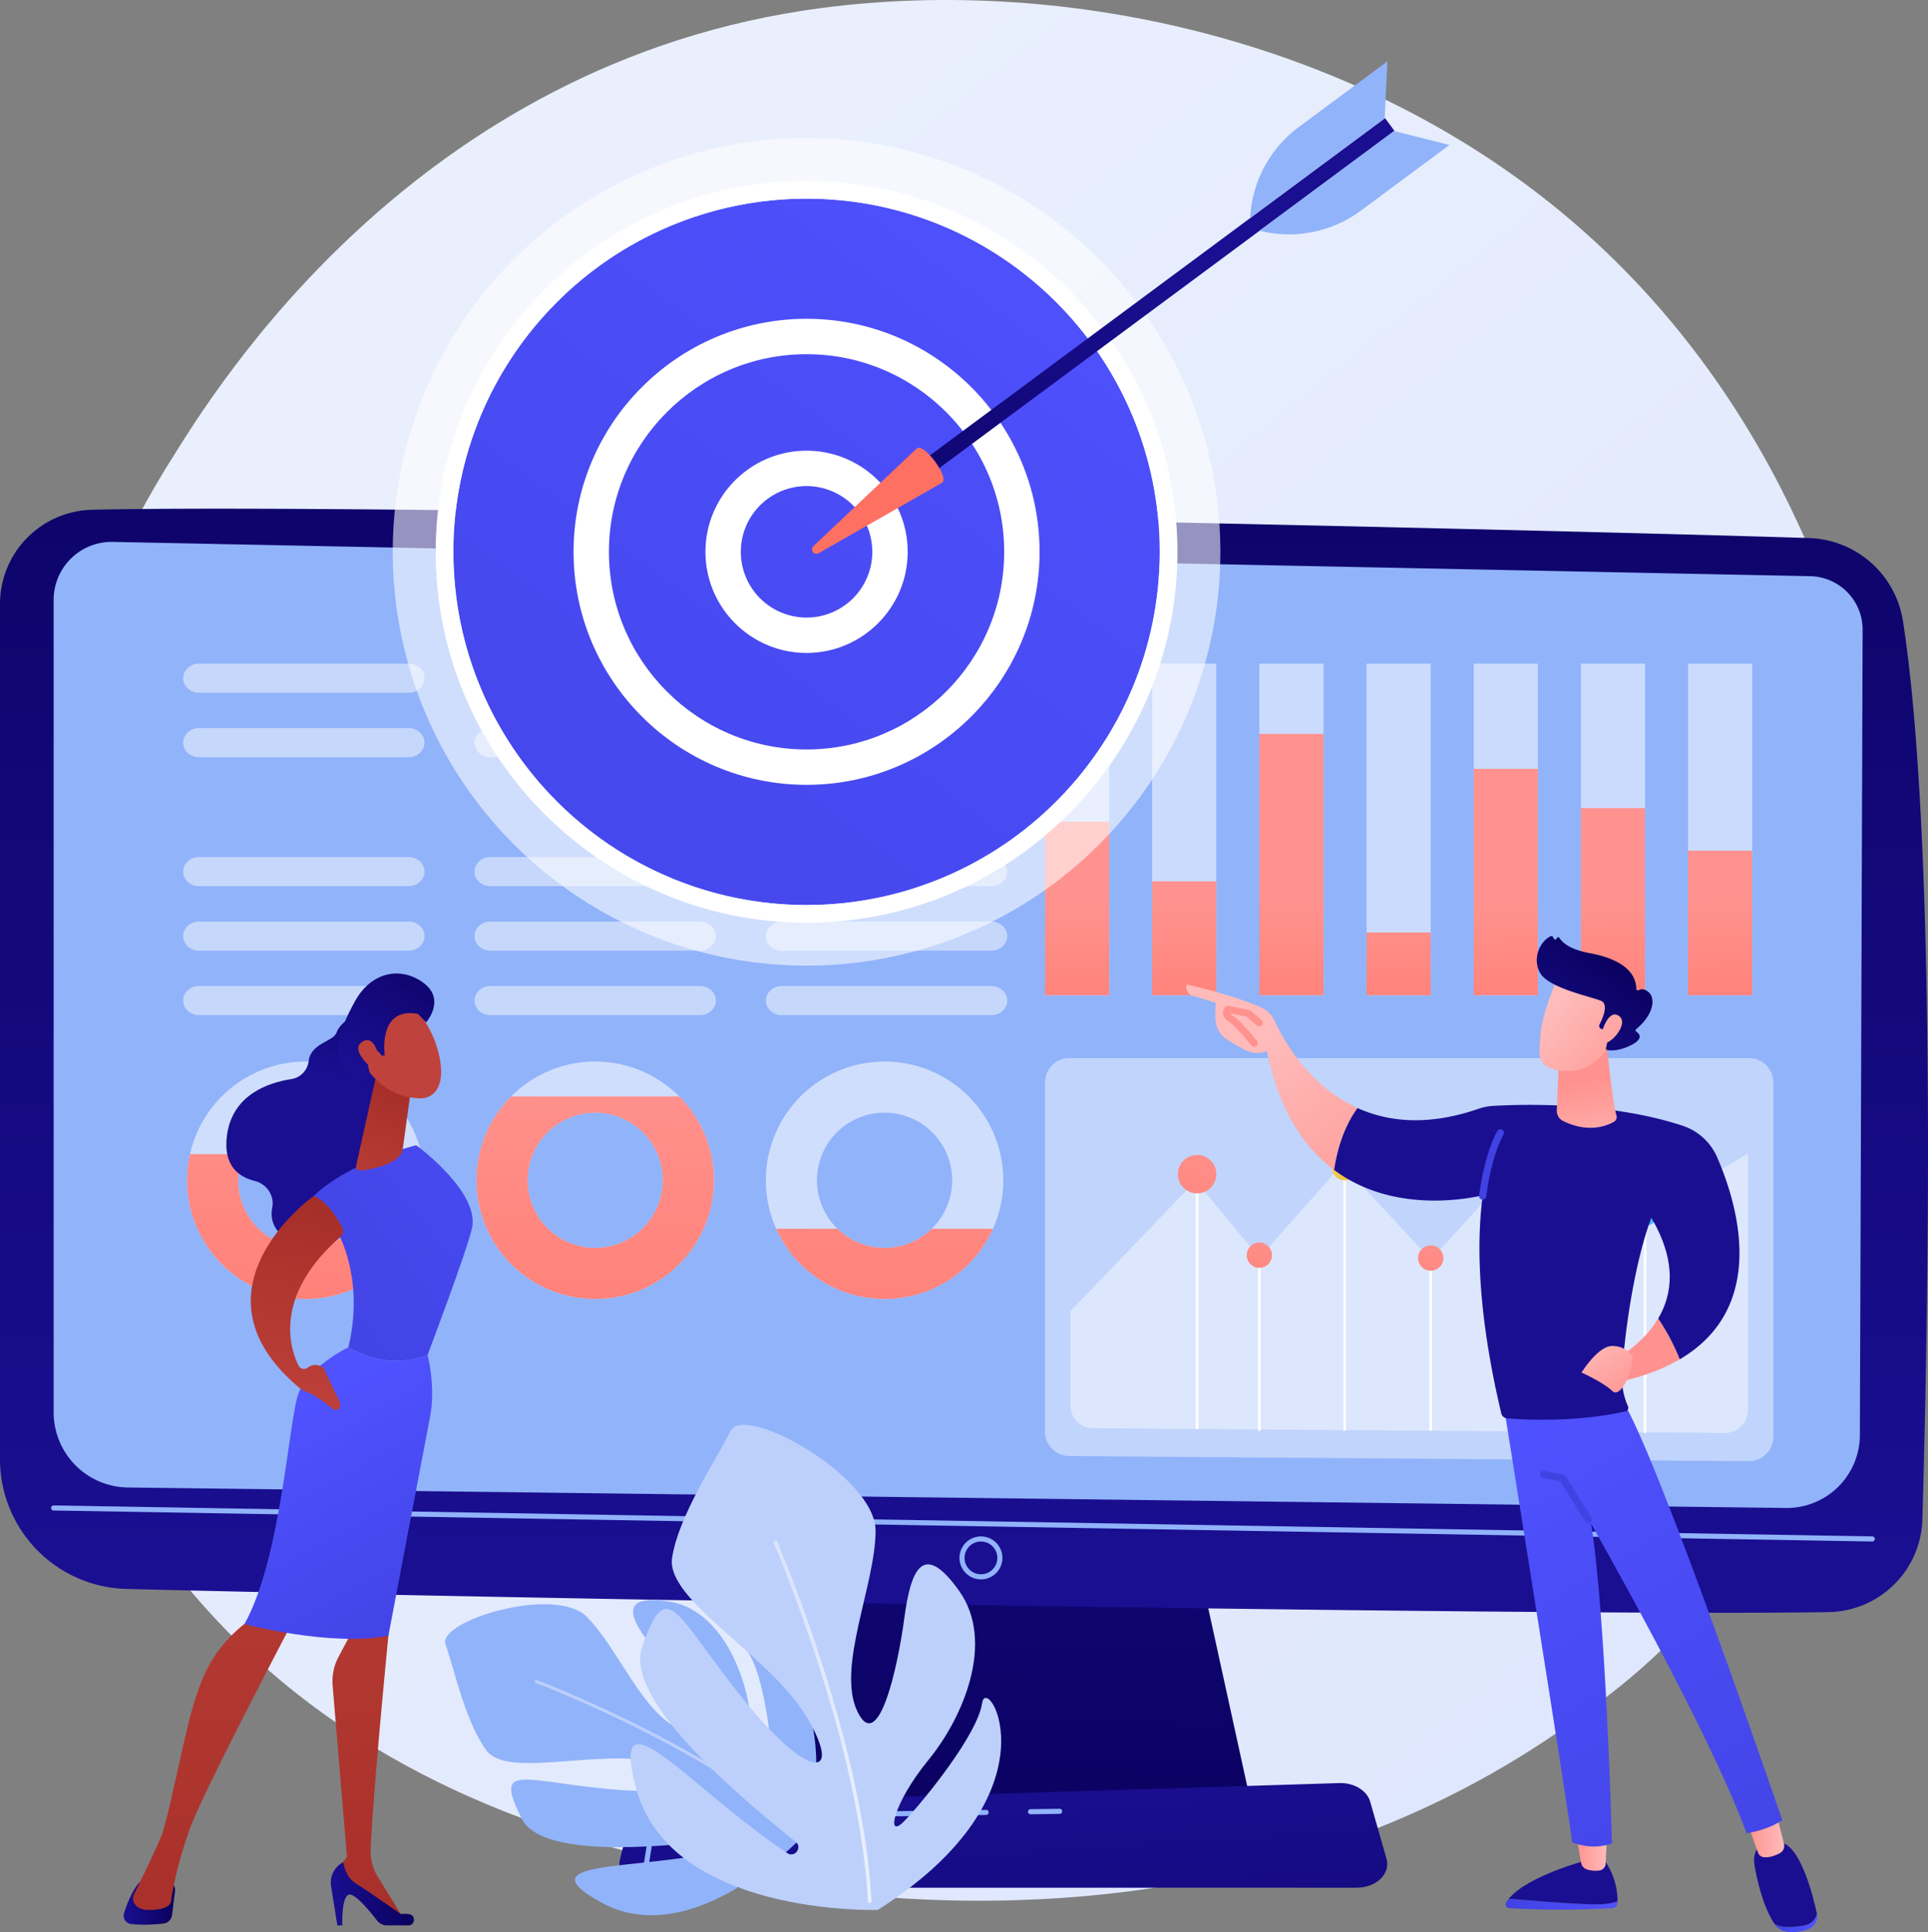 <svg xmlns="http://www.w3.org/2000/svg" xmlns:xlink="http://www.w3.org/1999/xlink" viewBox="0 0 2794.23 2800"><rect x="0" y="0" width="2794.23" height="2800" fill="#808080" stroke="none"/><defs><style>.cls-1,.cls-22,.cls-8{fill:#fff;}.cls-1{opacity:0.57;}.cls-2{fill:url(#linear-gradient);}.cls-3{fill:url(#linear-gradient-2);}.cls-4{fill:url(#linear-gradient-3);}.cls-5{fill:#91b3fa;}.cls-6{fill:url(#linear-gradient-4);}.cls-7{opacity:0.53;}.cls-9{fill:url(#linear-gradient-5);}.cls-10{fill:url(#linear-gradient-6);}.cls-11{fill:url(#linear-gradient-7);}.cls-12{fill:url(#linear-gradient-8);}.cls-13{fill:url(#linear-gradient-9);}.cls-14{fill:url(#linear-gradient-10);}.cls-15{fill:url(#linear-gradient-11);}.cls-16{clip-path:url(#clip-path);}.cls-17{fill:url(#linear-gradient-12);}.cls-18{clip-path:url(#clip-path-2);}.cls-19{fill:url(#linear-gradient-13);}.cls-20{clip-path:url(#clip-path-3);}.cls-21{fill:url(#linear-gradient-14);}.cls-22{opacity:0.44;}.cls-23{fill:url(#linear-gradient-15);}.cls-24{fill:url(#linear-gradient-16);}.cls-25{fill:url(#linear-gradient-17);}.cls-26{fill:url(#linear-gradient-18);}.cls-27{fill:url(#linear-gradient-19);}.cls-28{fill:url(#linear-gradient-20);}.cls-29{opacity:0.48;}.cls-30{fill:#bdd0fb;}.cls-31{fill:url(#linear-gradient-21);}.cls-32{fill:url(#linear-gradient-22);}.cls-33{fill:url(#linear-gradient-23);}.cls-34{fill:url(#linear-gradient-24);}.cls-35{fill:url(#linear-gradient-25);}.cls-36{fill:url(#linear-gradient-26);}.cls-37{fill:url(#linear-gradient-27);}.cls-38{fill:url(#linear-gradient-28);}.cls-39{fill:url(#linear-gradient-29);}.cls-40{fill:url(#linear-gradient-30);}.cls-41{fill:url(#linear-gradient-31);}.cls-42{fill:url(#linear-gradient-32);}.cls-43{fill:url(#linear-gradient-33);}.cls-44{fill:url(#linear-gradient-34);}.cls-45{fill:url(#linear-gradient-35);}.cls-46{fill:url(#linear-gradient-36);}.cls-47{fill:url(#linear-gradient-37);}.cls-48{fill:url(#linear-gradient-38);}.cls-49{fill:url(#linear-gradient-39);}.cls-50{fill:url(#linear-gradient-40);}.cls-51{fill:url(#linear-gradient-41);}.cls-52{fill:url(#linear-gradient-42);}.cls-53{fill:url(#linear-gradient-43);}.cls-54{fill:url(#linear-gradient-44);}.cls-55{fill:url(#linear-gradient-45);}.cls-56{fill:url(#linear-gradient-46);}.cls-57{fill:url(#linear-gradient-47);}.cls-58{fill:url(#linear-gradient-48);}.cls-59{fill:url(#linear-gradient-49);}.cls-60{fill:url(#linear-gradient-50);}.cls-61{fill:url(#linear-gradient-51);}.cls-62{fill:url(#linear-gradient-52);}.cls-63{fill:url(#linear-gradient-53);}.cls-64{fill:url(#linear-gradient-54);}.cls-65{fill:url(#linear-gradient-55);}.cls-66{fill:url(#linear-gradient-56);}</style><linearGradient id="linear-gradient" x1="3105.79" y1="3567.48" x2="654.8" y2="523.51" gradientUnits="userSpaceOnUse"><stop offset="0" stop-color="#dae3fe"/><stop offset="1" stop-color="#e9effd"/></linearGradient><linearGradient id="linear-gradient-2" x1="1463.04" y1="2745.96" x2="1488.46" y2="1525.77" gradientUnits="userSpaceOnUse"><stop offset="0" stop-color="#09005d"/><stop offset="1" stop-color="#1a0f91"/></linearGradient><linearGradient id="linear-gradient-3" x1="1399.79" y1="151.31" x2="1394.71" y2="2291.74" xlink:href="#linear-gradient-2"/><linearGradient id="linear-gradient-4" x1="1495.65" y1="3316.31" x2="1444.8" y2="2563.85" xlink:href="#linear-gradient-2"/><linearGradient id="linear-gradient-5" x1="1560.9" y1="1307.6" x2="1564" y2="1627.04" gradientUnits="userSpaceOnUse"><stop offset="0" stop-color="#ff928e"/><stop offset="1" stop-color="#fe7062"/></linearGradient><linearGradient id="linear-gradient-6" x1="1715.81" y1="1306.62" x2="1718.91" y2="1626.32" xlink:href="#linear-gradient-5"/><linearGradient id="linear-gradient-7" x1="1872.18" y1="1305.91" x2="1875.28" y2="1625.19" xlink:href="#linear-gradient-5"/><linearGradient id="linear-gradient-8" x1="2026.1" y1="1304.62" x2="2029.21" y2="1624.91" xlink:href="#linear-gradient-5"/><linearGradient id="linear-gradient-9" x1="2182.59" y1="1304.14" x2="2185.69" y2="1623.48" xlink:href="#linear-gradient-5"/><linearGradient id="linear-gradient-10" x1="2337.64" y1="1303.24" x2="2340.74" y2="1622.65" xlink:href="#linear-gradient-5"/><linearGradient id="linear-gradient-11" x1="2492.67" y1="1302.31" x2="2495.77" y2="1621.85" xlink:href="#linear-gradient-5"/><clipPath id="clip-path"><path class="cls-1" d="M443.18,1538.36a172.06,172.06,0,1,0,172.06,172.06A172.06,172.06,0,0,0,443.18,1538.36Zm0,270.08a98,98,0,1,1,98-98A98,98,0,0,1,443.18,1808.44Z"/></clipPath><linearGradient id="linear-gradient-12" x1="466.7" y1="1535.32" x2="442.45" y2="2256.82" xlink:href="#linear-gradient-5"/><clipPath id="clip-path-2"><path class="cls-1" d="M862.61,1538.36a172.06,172.06,0,1,0,172.05,172.06A172.06,172.06,0,0,0,862.61,1538.36Zm0,270.08a98,98,0,1,1,98-98A98,98,0,0,1,862.61,1808.44Z"/></clipPath><linearGradient id="linear-gradient-13" x1="884.25" y1="1549.35" x2="860" y2="2270.86" xlink:href="#linear-gradient-5"/><clipPath id="clip-path-3"><path class="cls-1" d="M1282,1538.36a172.06,172.06,0,1,0,172.06,172.06A172.06,172.06,0,0,0,1282,1538.36Zm0,270.08a98,98,0,1,1,98-98A98,98,0,0,1,1282,1808.44Z"/></clipPath><linearGradient id="linear-gradient-14" x1="1306.42" y1="1563.55" x2="1282.17" y2="2285.05" xlink:href="#linear-gradient-5"/><linearGradient id="linear-gradient-15" x1="1758.25" y1="1631.22" x2="1641.49" y2="1984.23" xlink:href="#linear-gradient-5"/><linearGradient id="linear-gradient-16" x1="1840.51" y1="1772.62" x2="1763.59" y2="2005.17" xlink:href="#linear-gradient-5"/><linearGradient id="linear-gradient-17" x1="1964.09" y1="1645.73" x2="1887.17" y2="1878.28" gradientUnits="userSpaceOnUse"><stop offset="0" stop-color="#fdf53f"/><stop offset="1" stop-color="#d93c65"/></linearGradient><linearGradient id="linear-gradient-18" x1="2088.81" y1="1776.68" x2="2011.89" y2="2009.23" gradientTransform="translate(3540.84 -515.69) rotate(80.78)" xlink:href="#linear-gradient-5"/><linearGradient id="linear-gradient-19" x1="2270.4" y1="1581.58" x2="2193.48" y2="1814.13" xlink:href="#linear-gradient-17"/><linearGradient id="linear-gradient-20" x1="2399.49" y1="1711.76" x2="2322.57" y2="1944.3" gradientUnits="userSpaceOnUse"><stop offset="0" stop-color="#53d8ff"/><stop offset="1" stop-color="#3840f7"/></linearGradient><linearGradient id="linear-gradient-21" x1="1121.21" y1="2495.17" x2="1263" y2="2495.17" xlink:href="#linear-gradient"/><linearGradient id="linear-gradient-22" x1="1614.87" y1="207.65" x2="462.35" y2="1737.82" gradientUnits="userSpaceOnUse"><stop offset="0" stop-color="#4f52ff"/><stop offset="1" stop-color="#4042e2"/></linearGradient><linearGradient id="linear-gradient-23" x1="1614.87" y1="207.65" x2="462.35" y2="1737.81" gradientTransform="translate(907.85 -592.34) rotate(45)" xlink:href="#linear-gradient-22"/><linearGradient id="linear-gradient-24" x1="1614.87" y1="207.65" x2="462.35" y2="1737.81" gradientTransform="translate(1678.68 -521.71) rotate(76.72)" xlink:href="#linear-gradient-22"/><linearGradient id="linear-gradient-25" x1="120.67" y1="4519.83" x2="-62.21" y2="5262.77" gradientTransform="translate(1713.72 -4763.99)" xlink:href="#linear-gradient-2"/><linearGradient id="linear-gradient-26" x1="1203.66" y1="-333.04" x2="1244.33" y2="307.56" xlink:href="#linear-gradient-5"/><linearGradient id="linear-gradient-27" x1="-6933.56" y1="1346.72" x2="-6845.68" y2="1567.17" gradientTransform="matrix(-1, 0, 0, 1, -6358.57, 0)" xlink:href="#linear-gradient-2"/><linearGradient id="linear-gradient-28" x1="-6612.3" y1="2758.05" x2="-6537.78" y2="2758.05" gradientTransform="matrix(-1, 0, 0, 1, -6358.57, 0)" xlink:href="#linear-gradient-2"/><linearGradient id="linear-gradient-29" x1="-6927.19" y1="3051.91" x2="-6819.95" y2="1798.56" gradientTransform="matrix(-1, 0, 0, 1, -6358.57, 0)" gradientUnits="userSpaceOnUse"><stop offset="0" stop-color="#a22b25"/><stop offset="1" stop-color="#c0423c"/></linearGradient><linearGradient id="linear-gradient-30" x1="-6958.51" y1="2744.44" x2="-6837.94" y2="2744.44" gradientTransform="matrix(-1, 0, 0, 1, -6358.57, 0)" xlink:href="#linear-gradient-2"/><linearGradient id="linear-gradient-31" x1="-6711.47" y1="3070.56" x2="-6604.2" y2="1816.88" xlink:href="#linear-gradient-29"/><linearGradient id="linear-gradient-32" x1="1051.36" y1="1441.28" x2="395.5" y2="1959.87" xlink:href="#linear-gradient-22"/><linearGradient id="linear-gradient-33" x1="420.96" y1="2039.79" x2="624.33" y2="2405.85" xlink:href="#linear-gradient-22"/><linearGradient id="linear-gradient-34" x1="590.08" y1="1544.99" x2="508.72" y2="1765.31" gradientTransform="matrix(1, 0, 0, 1, 0, 0)" xlink:href="#linear-gradient-29"/><linearGradient id="linear-gradient-35" x1="464.3" y1="1683.91" x2="413.46" y2="2070.3" gradientTransform="matrix(1, 0, 0, 1, 0, 0)" xlink:href="#linear-gradient-29"/><linearGradient id="linear-gradient-36" x1="4881.69" y1="19271.83" x2="4741.02" y2="19048.12" gradientTransform="matrix(-0.98, -0.19, -0.19, 0.98, -6209.14, -196.9)" xlink:href="#linear-gradient-29"/><linearGradient id="linear-gradient-37" x1="-7014.52" y1="202.29" x2="-6926.63" y2="422.75" gradientTransform="matrix(-0.98, -0.19, -0.19, 0.98, -6209.14, -196.9)" xlink:href="#linear-gradient-2"/><linearGradient id="linear-gradient-38" x1="4913.6" y1="19251.76" x2="4772.93" y2="19028.04" gradientTransform="matrix(-0.98, -0.19, -0.19, 0.98, -6209.14, -196.9)" xlink:href="#linear-gradient-29"/><linearGradient id="linear-gradient-39" x1="-6348.86" y1="1779.51" x2="-6443.33" y2="1921.22" gradientTransform="matrix(-1, 0, 0, 1, -4158.36, 0)" gradientUnits="userSpaceOnUse"><stop offset="0" stop-color="#febbba"/><stop offset="1" stop-color="#ff928e"/></linearGradient><linearGradient id="linear-gradient-40" x1="-6502.63" y1="2759.49" x2="-6340.45" y2="2759.49" gradientTransform="matrix(-1, 0, 0, 1, -4158.36, 0)" xlink:href="#linear-gradient-22"/><linearGradient id="linear-gradient-41" x1="-6340.99" y1="2488.15" x2="-6377.91" y2="2602.81" gradientTransform="matrix(-1, 0, 0, 1, -4158.36, 0)" xlink:href="#linear-gradient-2"/><linearGradient id="linear-gradient-42" x1="-6487.66" y1="2683.32" x2="-6441.98" y2="2683.32" xlink:href="#linear-gradient-39"/><linearGradient id="linear-gradient-43" x1="-6792.12" y1="2786.79" x2="-6729.96" y2="2786.79" gradientTransform="matrix(-1, 0, 0, 1, -4158.36, 0)" xlink:href="#linear-gradient-22"/><linearGradient id="linear-gradient-44" x1="-6634.7" y1="2393.57" x2="-6671.63" y2="2508.23" gradientTransform="matrix(-1, 0, 0, 1, -4158.36, 0)" xlink:href="#linear-gradient-2"/><linearGradient id="linear-gradient-45" x1="-6744.24" y1="2659.5" x2="-6689.65" y2="2659.5" xlink:href="#linear-gradient-39"/><linearGradient id="linear-gradient-46" x1="-6302.63" y1="2070.32" x2="-6768.77" y2="2833.9" gradientTransform="matrix(-1, 0, 0, 1, -4158.36, 0)" xlink:href="#linear-gradient-22"/><linearGradient id="linear-gradient-47" x1="2488.31" y1="1164.76" x2="2290.03" y2="2074.82" xlink:href="#linear-gradient-22"/><linearGradient id="linear-gradient-48" x1="-5993.28" y1="1509.46" x2="-6209.52" y2="1790.78" xlink:href="#linear-gradient-39"/><linearGradient id="linear-gradient-49" x1="2723.43" y1="1132.09" x2="2526.83" y2="1382.92" xlink:href="#linear-gradient-2"/><linearGradient id="linear-gradient-50" x1="2779.1" y1="1154.56" x2="2349.75" y2="1525.15" xlink:href="#linear-gradient-22"/><linearGradient id="linear-gradient-51" x1="-6475.27" y1="1691.28" x2="-6451.61" y2="1567.08" xlink:href="#linear-gradient-39"/><linearGradient id="linear-gradient-52" x1="-6411.25" y1="1463.41" x2="-6546.23" y2="1566.69" xlink:href="#linear-gradient-39"/><linearGradient id="linear-gradient-53" x1="-6506.27" y1="1381.64" x2="-6380.56" y2="1543.49" gradientTransform="matrix(-1, 0, 0, 1, -4158.36, 0)" xlink:href="#linear-gradient-2"/><linearGradient id="linear-gradient-54" x1="-6428" y1="1441.53" x2="-6562.97" y2="1544.81" xlink:href="#linear-gradient-39"/><linearGradient id="linear-gradient-55" x1="1817.55" y1="1151.38" x2="1806.25" y2="1375.09" gradientTransform="matrix(1, 0, 0, 1, 0, 0)" xlink:href="#linear-gradient-39"/><linearGradient id="linear-gradient-56" x1="-6461.44" y1="1938.15" x2="-6523.72" y2="2031.56" xlink:href="#linear-gradient-39"/></defs><title>Asset 1</title><g id="Layer_2" data-name="Layer 2"><g id="Illustration"><path class="cls-2" d="M2431.5,2367.05c-56.29,59.27-109.56,97.49-151.65,127.69-494.72,355-1080.11,251.49-1204.52,226.23-183.71-37.32-538.83-109.44-795.58-411.37C-108.68,1852.81-48.2,1133.15,253.1,658.09,308.21,571.2,599.33,88.9,1191,11.56c358.08-46.81,775.49,47.6,1077.77,300.85C2903.3,844,2858.13,1917.91,2431.5,2367.05Z"/><polygon class="cls-3" points="1175.89 2208.54 1115.55 2624.91 1815.56 2624.91 1724.38 2208.54 1175.89 2208.54"/><path class="cls-4" d="M0,875.32V2114.64a188,188,0,0,0,183.16,188c452.66,11.67,2035.84,40,2466.74,33.62a138.33,138.33,0,0,0,136.19-134.39c8.31-287.91,21.8-980.24-28.14-1301.66a142.34,142.34,0,0,0-136.11-120.49c-379.27-12.14-2057.55-50.66-2488.25-41A136.65,136.65,0,0,0,0,875.32Z"/><path class="cls-5" d="M77.76,869.29V2046.73a108.93,108.93,0,0,0,107.3,108.91l2402.84,29.69a106,106,0,0,0,107.6-105.61l4-1166.91a77.53,77.53,0,0,0-75.64-77.8L163.81,785.31A84,84,0,0,0,77.76,869.29Z"/><path class="cls-5" d="M2713.59,2233.94h-.06L77.7,2189a3.68,3.68,0,0,1-3.62-3.74,3.72,3.72,0,0,1,3.75-3.63l2635.82,44.92a3.69,3.69,0,0,1-.06,7.37Z"/><path class="cls-5" d="M1421.68,2288.79a31.11,31.11,0,1,1,31.11-31.11A31.14,31.14,0,0,1,1421.68,2288.79Zm0-54.85a23.74,23.74,0,1,0,23.74,23.74A23.77,23.77,0,0,0,1421.68,2233.94Z"/><path class="cls-6" d="M1966.34,2735.63H941.83c-27.83,0-48.73-19.82-43.35-41.1l13.15-52c4-15.63,21.15-27.11,41.58-27.75L1940.88,2584c21.34-.67,40.24,10.66,44.89,26.91l23.7,82.81C2015.63,2715.21,1994.62,2735.63,1966.34,2735.63Z"/><path class="cls-5" d="M1493.34,2629.22a3.69,3.69,0,0,1,0-7.37l42.33-.62a3.72,3.72,0,0,1,3.73,3.63,3.68,3.68,0,0,1-3.63,3.74l-42.32.62Z"/><path class="cls-5" d="M936.41,2707.31a2.84,2.84,0,0,1-.58,0,3.68,3.68,0,0,1-3.06-4.21l6-37.82a42.53,42.53,0,0,1,41.44-35.88l448.9-6.56a3.64,3.64,0,0,1,3.73,3.63,3.69,3.69,0,0,1-3.63,3.74l-448.89,6.56a35.17,35.17,0,0,0-34.28,29.67l-6,37.82A3.69,3.69,0,0,1,936.41,2707.31Z"/><g class="cls-7"><rect class="cls-8" x="1514.51" y="961.73" width="92.97" height="480.57"/><rect class="cls-8" x="1669.84" y="961.73" width="92.97" height="480.57"/><rect class="cls-8" x="1825.18" y="961.73" width="92.97" height="480.57"/><rect class="cls-8" x="1980.52" y="961.73" width="92.97" height="480.57"/><rect class="cls-8" x="2135.85" y="961.73" width="92.97" height="480.57"/><rect class="cls-8" x="2291.19" y="961.73" width="92.97" height="480.57"/><rect class="cls-8" x="2446.52" y="961.73" width="92.97" height="480.57"/></g><rect class="cls-9" x="1514.51" y="1190.8" width="92.97" height="251.5"/><rect class="cls-10" x="1669.84" y="1277.23" width="92.97" height="165.06"/><rect class="cls-11" x="1825.18" y="1063.61" width="92.97" height="378.68"/><rect class="cls-12" x="1980.52" y="1351.32" width="92.97" height="90.97"/><rect class="cls-13" x="2135.85" y="1114.24" width="92.97" height="328.06"/><rect class="cls-14" x="2291.19" y="1171.04" width="92.97" height="271.26"/><rect class="cls-15" x="2446.52" y="1232.78" width="92.97" height="209.52"/><path class="cls-1" d="M443.18,1538.36a172.06,172.06,0,1,0,172.06,172.06A172.06,172.06,0,0,0,443.18,1538.36Zm0,270.08a98,98,0,1,1,98-98A98,98,0,0,1,443.18,1808.44Z"/><g class="cls-16"><rect class="cls-17" x="202.91" y="1672.58" width="511.09" height="216.29"/></g><path class="cls-1" d="M862.61,1538.36a172.06,172.06,0,1,0,172.05,172.06A172.06,172.06,0,0,0,862.61,1538.36Zm0,270.08a98,98,0,1,1,98-98A98,98,0,0,1,862.61,1808.44Z"/><g class="cls-18"><rect class="cls-19" x="622.33" y="1588.98" width="511.09" height="299.89"/></g><path class="cls-1" d="M1282,1538.36a172.06,172.06,0,1,0,172.06,172.06A172.06,172.06,0,0,0,1282,1538.36Zm0,270.08a98,98,0,1,1,98-98A98,98,0,0,1,1282,1808.44Z"/><g class="cls-20"><rect class="cls-21" x="1041.76" y="1780.72" width="511.09" height="108.15"/></g><path class="cls-22" d="M2534.47,2117.51l-984.86-7.4a35.36,35.36,0,0,1-35.1-35.37v-506a35.37,35.37,0,0,1,35.37-35.37h984.86a35.38,35.38,0,0,1,35.37,35.37v513.4A35.37,35.37,0,0,1,2534.47,2117.51Z"/><path class="cls-22" d="M2381.71,1761.83l-126.64-133.89-181.59,197.5-128.13-138.25L1825.18,1823l-92.15-112-181.61,189.07v136.74a32.9,32.9,0,0,0,32.65,32.89l916,6.88a32.89,32.89,0,0,0,33.14-32.89v-372Z"/><rect class="cls-8" x="2382.31" y="1758.11" width="3.68" height="318.55"/><rect class="cls-8" x="2253.23" y="1627.94" width="3.68" height="446.89"/><rect class="cls-8" x="2071.64" y="1823.03" width="3.68" height="250.43"/><rect class="cls-8" x="1946.91" y="1692.08" width="3.68" height="381.37"/><rect class="cls-8" x="1823.34" y="1818.97" width="3.68" height="254.48"/><rect class="cls-8" x="1733.14" y="1701.58" width="3.68" height="369.43"/><path class="cls-23" d="M1762.81,1701.58a27.83,27.83,0,1,1-27.83-27.83A27.83,27.83,0,0,1,1762.81,1701.58Z"/><circle class="cls-24" cx="1825.18" cy="1818.97" r="18.33"/><path class="cls-25" d="M1967.09,1692.09a18.34,18.34,0,1,1-18.34-18.34A18.34,18.34,0,0,1,1967.09,1692.09Z"/><circle class="cls-26" cx="2073.48" cy="1823.03" r="18.33" transform="translate(-58.15 3577.72) rotate(-80.78)"/><circle class="cls-27" cx="2255.07" cy="1627.94" r="18.33"/><circle class="cls-28" cx="2384.15" cy="1758.11" r="18.33"/><g class="cls-29"><path class="cls-8" d="M592.23,961.73H288.46c-12.71,0-23,9.45-23,21.1s10.3,21.1,23,21.1H592.23c12.71,0,23-9.44,23-21.1S604.94,961.73,592.23,961.73Z"/><path class="cls-8" d="M592.23,1055.17H288.46c-12.71,0-23,9.45-23,21.1s10.3,21.11,23,21.11H592.23c12.71,0,23-9.45,23-21.11S604.94,1055.17,592.23,1055.17Z"/><path class="cls-8" d="M592.23,1428.94H288.46c-12.71,0-23,9.44-23,21.1s10.3,21.1,23,21.1H592.23c12.71,0,23-9.45,23-21.1S604.94,1428.94,592.23,1428.94Z"/><path class="cls-8" d="M592.23,1335.49H288.46c-12.71,0-23,9.45-23,21.11s10.3,21.1,23,21.1H592.23c12.71,0,23-9.45,23-21.1S604.94,1335.49,592.23,1335.49Z"/><path class="cls-8" d="M592.23,1242.05H288.46c-12.71,0-23,9.45-23,21.11s10.3,21.1,23,21.1H592.23c12.71,0,23-9.45,23-21.1S604.94,1242.05,592.23,1242.05Z"/></g><g class="cls-29"><path class="cls-8" d="M1014.49,961.73H710.72c-12.71,0-23,9.45-23,21.1s10.3,21.1,23,21.1h303.77c12.71,0,23-9.44,23-21.1S1027.2,961.73,1014.49,961.73Z"/><path class="cls-8" d="M1014.49,1055.17H710.72c-12.71,0-23,9.45-23,21.1s10.3,21.11,23,21.11h303.77c12.71,0,23-9.45,23-21.11S1027.2,1055.17,1014.49,1055.17Z"/><path class="cls-8" d="M1014.49,1428.94H710.72c-12.71,0-23,9.44-23,21.1s10.3,21.1,23,21.1h303.77c12.71,0,23-9.45,23-21.1S1027.2,1428.94,1014.49,1428.94Z"/><path class="cls-8" d="M1014.49,1335.49H710.72c-12.71,0-23,9.45-23,21.11s10.3,21.1,23,21.1h303.77c12.71,0,23-9.45,23-21.1S1027.2,1335.49,1014.49,1335.49Z"/><path class="cls-8" d="M1014.49,1242.05H710.72c-12.71,0-23,9.45-23,21.11s10.3,21.1,23,21.1h303.77c12.71,0,23-9.45,23-21.1S1027.2,1242.05,1014.49,1242.05Z"/></g><g class="cls-29"><path class="cls-8" d="M1436.75,961.73H1133c-12.7,0-23,9.45-23,21.1s10.31,21.1,23,21.1h303.77c12.71,0,23-9.44,23-21.1S1449.46,961.73,1436.75,961.73Z"/><path class="cls-8" d="M1436.75,1055.17H1133c-12.7,0-23,9.45-23,21.1s10.31,21.11,23,21.11h303.77c12.71,0,23-9.45,23-21.11S1449.46,1055.17,1436.75,1055.17Z"/><path class="cls-8" d="M1436.75,1428.94H1133c-12.7,0-23,9.44-23,21.1s10.31,21.1,23,21.1h303.77c12.71,0,23-9.45,23-21.1S1449.46,1428.94,1436.75,1428.94Z"/><path class="cls-8" d="M1436.75,1335.49H1133c-12.7,0-23,9.45-23,21.11s10.31,21.1,23,21.1h303.77c12.71,0,23-9.45,23-21.1S1449.46,1335.49,1436.75,1335.49Z"/><path class="cls-8" d="M1436.75,1242.05H1133c-12.7,0-23,9.45-23,21.11s10.31,21.1,23,21.1h303.77c12.71,0,23-9.45,23-21.1S1449.46,1242.05,1436.75,1242.05Z"/></g><path class="cls-5" d="M1172.79,2651.85s-164.66,181.53-302.17,104.81C760.1,2695,917.11,2711.11,1050.3,2682c10.45-2.28,7.72-17.9-2.89-16.5-104.21,13.82-263.21,25.11-290.83-29.23-41.69-82-1.26-55.42,125.63-43.57s151.34-19.48,68.51-39-214.59,23.65-245.28-16.49-47.47-119.8-59.71-154.07,157.95-85.67,204-40.69,83.38,145.38,138,163.71-4.14-70.48-40.35-116.32-50.57-79.91,21.78-69,110.6,99.24,118.22,165.15,33.11,102.77,32,70.17-13-132.61-36.11-162.68S1225.12,2400.1,1172.79,2651.85Z"/><path class="cls-30" d="M1159.38,2653.58a2.16,2.16,0,0,1-2.19-.4c-141.33-123.64-378.37-213.51-380.75-214.4a2.16,2.16,0,1,1,1.53-4.05c2.38.89,240.14,91,382.07,215.2a2.16,2.16,0,0,1,.2,3.05A2.1,2.1,0,0,1,1159.38,2653.58Z"/><path class="cls-30" d="M1272.19,2767.79s-300.7,9.92-350.54-176.86c-40.06-150.11,79.88,2.08,219.34,94.61,11,7.26,22.38-8.49,12.08-16.64-101.2-80.07-247-210.6-222.69-281.37,36.7-106.83,47.79-48.46,145.74,73.53s146.47,116.77,92.91,27.08-204.17-169-195-230.32,65.07-144.21,84.82-184.26,210.47,66.05,210.13,145-56.94,197.7-26.46,261.5,58.61-63.86,68.08-134.95,27.25-112.84,79.41-39.72,7,182.28-44.59,245.31-62.32,117-34.56,88.11,105.81-124.73,112.56-170.8S1538.84,2598.85,1272.19,2767.79Z"/><path class="cls-31" d="M1259.22,2757.45a2.63,2.63,0,0,1-1.53-2.27c-11.74-230.23-135-516-136.26-518.83a2.66,2.66,0,1,1,4.88-2.12c1.24,2.87,124.9,289.48,136.68,520.68a2.64,2.64,0,0,1-3.77,2.54Z"/><circle class="cls-1" cx="1168.94" cy="799.7" r="599.75" transform="translate(-223.09 1060.79) rotate(-45)"/><circle class="cls-32" cx="1168.94" cy="799.7" r="511.86"/><path class="cls-8" d="M1168.94,1337.2c-296.38,0-537.5-241.12-537.5-537.5s241.12-537.51,537.5-537.51,537.5,241.12,537.5,537.51S1465.32,1337.2,1168.94,1337.2Zm0-1049.37c-282.24,0-511.86,229.62-511.86,511.87s229.62,511.86,511.86,511.86S1680.8,1081.94,1680.8,799.7,1451.18,287.83,1168.94,287.83Z"/><circle class="cls-33" cx="1168.94" cy="799.7" r="312.06" transform="translate(-223.09 1060.79) rotate(-45)"/><path class="cls-8" d="M1168.94,1137.39c-186.2,0-337.69-151.49-337.69-337.69S982.74,462,1168.94,462s337.7,151.49,337.7,337.7S1355.15,1137.39,1168.94,1137.39Zm0-624.11c-157.93,0-286.42,128.48-286.42,286.42s128.49,286.42,286.42,286.42,286.42-128.49,286.42-286.42S1326.87,513.28,1168.94,513.28Z"/><circle class="cls-34" cx="1168.94" cy="799.7" r="120.9" transform="translate(122.07 1753.63) rotate(-76.72)"/><path class="cls-8" d="M1168.94,946.23c-80.8,0-146.53-65.73-146.53-146.53s65.73-146.54,146.53-146.54,146.54,65.73,146.54,146.54S1249.74,946.23,1168.94,946.23Zm0-241.8a95.27,95.27,0,1,0,95.27,95.27A95.37,95.37,0,0,0,1168.94,704.43Z"/><rect class="cls-35" x="1654.84" y="5.32" width="22.86" height="865.63" transform="translate(2306.43 2037.69) rotate(-126.54)"/><path class="cls-36" d="M1328.79,649.76c10.54-7.81,47.35,41.86,36.81,49.67L1186.48,801.67c-6.62,3.78-13.16-5-7.62-10.27Z"/><path class="cls-5" d="M2020.4,189.9l80.25,20.2-128.44,95.19a174.77,174.77,0,0,1-146.73,29.07h0Z"/><path class="cls-5" d="M2006.79,171.53l4-82.65-128.44,95.19A174.76,174.76,0,0,0,1811.87,316h0Z"/><path class="cls-37" d="M522.88,1465.3s-29.63,14.42-35.08,31c-4.37,13.28-37.13,15-40.36,41.12-1.67,13.49-11.65,24.29-25.09,26.35-33.46,5.12-85,22.5-93.27,80.59-6.29,44.34,16.31,61.15,40,67,17.42,4.28,29,21.22,25.48,38.81-3.38,16.88,1.66,36.38,30.89,51.8C491,1836.48,556.39,1720,556.39,1720l13.41-203.32Z"/><path class="cls-38" d="M253.64,2740.18,249.4,2775a14.37,14.37,0,0,1-12.62,12.59c-11.17,1.28-29.1,2.59-46.63.73a12.32,12.32,0,0,1-10.35-16c4.27-13.45,12.09-33.65,23.37-45.53h38.65A11.9,11.9,0,0,1,253.64,2740.18Z"/><path class="cls-39" d="M556.39,2332l6.53,38.38s-21.85,221.3-25.74,309.82a69.34,69.34,0,0,0,10.27,39.43l38,61.69-96.55-57L487,2712.55l15.81-21.73-20.7-247.91a76.07,76.07,0,0,1,8.65-42.07l20-37.52Z"/><path class="cls-40" d="M591.8,2790.24H561a18.55,18.55,0,0,1-14.72-7.21c-9.6-12.48-29.51-36.83-39-37.47-12.81-.86-11.17,44.68-11.17,44.68h-7.18l-9.1-56.59a33.49,33.49,0,0,1,17.58-35h0s2.93,21.66,18.81,31.23,64.61,43.89,64.61,43.89a44.12,44.12,0,0,1,12.52.33C603,2775.85,601.68,2790.24,591.8,2790.24Z"/><path class="cls-41" d="M424.15,2350.22s-128,242.79-148.34,298.22-27.47,101.68-27.75,106.06c-.42,6.84-8.93,13.4-32.39,13.4-12.11,0-18-4.85-20.94-9.55a13.67,13.67,0,0,1-.52-13.25c7.4-15,30.9-62.86,39.6-84.58,10.39-25.93,32.74-143.44,45-184.3s26.12-85.18,79.49-126C358.29,2350.22,394.93,2314.33,424.15,2350.22Z"/><path class="cls-42" d="M505,1952.4c33-139.91-50.62-219-50.62-219,52.78-50.66,148.93-73.71,148.93-73.71s91.76,67.08,80.87,119.58c-6.38,30.77-64.49,184.33-64.49,184.33S566,1989,505,1952.4Z"/><path class="cls-43" d="M431.8,2021.66c13.44-40.48,73.2-69.26,73.2-69.26,61,36.6,114.69,11.17,114.69,11.17s12,46.06,3.73,88.87-60.5,317.93-60.5,317.93c-82.23,16.66-208.69-16.76-208.69-16.76C406.6,2260.62,418.37,2062.14,431.8,2021.66Z"/><path class="cls-44" d="M543.33,1567.2l-26.84,120.58c-2.57,10.62,7.11,8.88,17.84,6.85,17.59-3.31,40.25-10.14,47.83-23.82a13.05,13.05,0,0,0,1.37-4.55l11.53-83.6a15,15,0,0,0-8.79-15.79L564,1557A15,15,0,0,0,543.33,1567.2Z"/><path class="cls-45" d="M454.38,1733.37s-187.35,134-24,274.88c0,0,6.23,7,18.49,10.71,6.18,1.85,24.49,15.7,33.77,22.92a6.36,6.36,0,0,0,9.3-1.67h0a8.72,8.72,0,0,0,.49-8.33l-23.2-49a17.89,17.89,0,0,0-23.23-1h0a8.83,8.83,0,0,1-13.39-3c-12.63-25.72-36.48-101.38,61.14-186.87a10.57,10.57,0,0,0,2.34-12.86C489.28,1765.89,473.59,1739.73,454.38,1733.37Z"/><path class="cls-46" d="M594.74,1457.29s28.58,19.34,40.86,68.61-7.68,66.93-28.13,65.85-50.12-7.41-75.82-42.75S557.29,1433.65,594.74,1457.29Z"/><path class="cls-47" d="M557.57,1529.13s-10.47-70.59,48.14-59.8l11.85,12.34s28.68-32.3-3.06-56.73-75.8-18.16-100.17,26.3-33.22,75.7-12.79,103.32,35.79,3.93,35.79,3.93-9.37-23.91-1.59-34.17,17.8,6,17.8,6Z"/><path class="cls-48" d="M549.56,1535.17s-5.17-36.32-23.72-25.93,6.69,33.92,16.8,41.93Z"/><path class="cls-49" d="M2322.39,2007.37,2218,2008.66l36.52-34.38a27.27,27.27,0,0,1,33.42-3.13,78.65,78.65,0,0,1,18.55,16.54s65.11-23.8,96.67-77a321.54,321.54,0,0,1,31.28,59.2C2406.18,1986.47,2369.5,1999.53,2322.39,2007.37Z"/><path class="cls-50" d="M2186.67,2751.64c27.79,2.4,76,6.31,114,8,22.86,1,36-1.23,43.59-4.27,0,.86,0,1.67-.07,2.42a7.85,7.85,0,0,1-7.47,7.42,1334.82,1334.82,0,0,1-149.3.15,5.6,5.6,0,0,1-4.56-8.41A46.25,46.25,0,0,1,2186.67,2751.64Z"/><path class="cls-51" d="M2300.69,2759.62c-38-1.67-86.23-5.58-114-8,27.32-33.51,114-56.1,114-56.1h24.49c16.84,24.28,19.28,47.39,19.1,59.81C2336.7,2758.39,2323.55,2760.63,2300.69,2759.62Z"/><path class="cls-52" d="M2329.31,2655.56l-2.3,45.35a10.35,10.35,0,0,1-8.84,9.74,40.29,40.29,0,0,1-18.39-1.52,12.27,12.27,0,0,1-8.24-9.42l-7.92-44.15Z"/><path class="cls-53" d="M2613.52,2790.62c12.05-1.95,17.5-9.24,19.79-17,0,.07,0,.14,0,.21,1.78,8.22-2.33,16.73-10.55,20.79-9.93,4.89-20.79,5.73-29.22,5.32-9-.43-17.34-4.79-21.9-11.76l-.07-.11C2580.68,2793.27,2593.43,2793.89,2613.52,2790.62Z"/><path class="cls-54" d="M2556.71,2669.53h20.2c30.76-.73,50.07,74.81,56.4,104.06-2.29,7.79-7.74,15.08-19.79,17-20.09,3.27-32.84,2.65-41.91-2.58-16.62-25.46-24.86-62.75-28.82-84.51C2538.28,2678.78,2556.71,2669.53,2556.71,2669.53Z"/><path class="cls-55" d="M2574.31,2627.44l11.22,44.6a12.12,12.12,0,0,1-6.3,13.72c-6.28,3.22-15.11,6.61-23.23,5.63a10.14,10.14,0,0,1-8.25-6.75l-16.46-46.92Z"/><path class="cls-56" d="M2179.83,2040s100.21,626.41,98.56,629.86c0,0,27.68,12.58,57.86,1.6,0,0-9.07-334.87-30.3-463.26,0,0,171,299.3,225.34,448.44,0,0,28.33-3.38,51.78-18.81,0,0-184.15-538.73-233.28-610.49Z"/><path class="cls-57" d="M2302,2207.16a5.17,5.17,0,0,0,4.37-7.9l-37.45-59.81a5.16,5.16,0,0,0-3.36-2.32l-27.56-5.55a5.16,5.16,0,0,0-2,10.11l25.38,5.11,36.27,57.93A5.15,5.15,0,0,0,2302,2207.16Z"/><path class="cls-58" d="M1720,1426.62s67.62,14.91,108.75,33.9a37.54,37.54,0,0,1,18.39,18.5c12.31,26.94,49.11,94.51,120.48,126.76-10.28,13.64-26.83,42-34,89.71-42.86-31.9-79.87-85.19-97.64-172.57,0,0-13.53,7.35-30.41-.85-8.91-4.33-19.21-10.47-26.94-15.3a35.27,35.27,0,0,1-15.66-21c-2.94-11.54-1.21-21.68-1.21-32.57l-34.76-10.77S1716.47,1438.45,1720,1426.62Z"/><path class="cls-59" d="M1933.54,1695.49c7.21-47.69,23.76-76.07,34-89.71,44.34,20,102,26.43,175.46,1a78.24,78.24,0,0,1,21-4.14c39.1-2.29,167.94-6.47,274.55,28.75a82.85,82.85,0,0,1,50,45.49c28.84,66.19,75.53,216.91-54.09,293a321.54,321.54,0,0,0-31.28-59.2c20.87-35.21,27-83.3-10-145.92-27,72.93-39.68,179.35-42.33,226.45a101.26,101.26,0,0,0,7.93,45.29l.67,1.57a5.36,5.36,0,0,1-3.77,7.32c-73,16.39-148.86,11.93-171.54,10.06a9.35,9.35,0,0,1-8.34-7.14c-35.48-149.52-35.56-251.5-26.87-316C2115.75,1739.73,2014.25,1755.56,1933.54,1695.49Z"/><path class="cls-60" d="M2148.81,1738.53a5.16,5.16,0,0,0,5.1-4.48c8.25-62.33,25-89.54,25.15-89.81a5.16,5.16,0,0,0-8.71-5.52c-.74,1.16-18.07,29.07-26.66,94a5.16,5.16,0,0,0,4.43,5.79A5.32,5.32,0,0,0,2148.81,1738.53Z"/><path class="cls-61" d="M2328.88,1515.53s7.38,78,13.88,101.14a7.88,7.88,0,0,1-3.71,9c-11,6.3-37.49,16.58-73.68-1.15a16.43,16.43,0,0,1-9.12-15.46l3.19-75.42Z"/><path class="cls-62" d="M2257.85,1415.67s-23.61,54.24-25.2,82.71-7.72,46.94,25.2,52.67,60.64-10.66,75.67-39c0,0,23.53-43.7,18.25-61.59S2257.85,1415.67,2257.85,1415.67Z"/><path class="cls-63" d="M2322.27,1491.64l-1.88-.83a4.51,4.51,0,0,1-2.2-6.2c4.64-9,13.69-29.52,2-34.32-15.07-6.17-74.74-18.34-87.62-39.52-12.37-20.35-1.41-46.62,15.07-54.09a2.27,2.27,0,0,1,3,1l1.37,2.6a2.24,2.24,0,0,0,4.13-.43h0a2.23,2.23,0,0,1,4-.57c4,6.33,14.64,16.6,43.21,21.87,40.61,7.5,67.46,23.93,68.13,52a2.24,2.24,0,0,0,3.46,1.85c3-1.83,7.79-2.69,14.21,2.71,11.15,9.37,6.58,33.7-17.86,53.71a2.22,2.22,0,0,0,.1,3.58c4.43,2.89,11,9.75-6.08,18.9-17.71,9.47-30.93,8.69-36,7.85a2.23,2.23,0,0,1-1.81-2.69l5.44-24.66a2.24,2.24,0,0,0-2.19-2.72Z"/><path class="cls-64" d="M2321.25,1496.85s9-34.65,24.54-24.94-8.06,38.82-20.55,40.12Z"/><path class="cls-65" d="M1817.87,1517.05a5.15,5.15,0,0,0,4-8.41c-2.58-3.18-25.52-31.22-34.61-36.35-2.6-1.47-3.89-2.78-4.3-3.62l23.8,4.76,14.67,12.59a5.16,5.16,0,1,0,6.72-7.82l-15.69-13.47a5.12,5.12,0,0,0-2.35-1.14l-29.52-5.92a5.13,5.13,0,0,0-5.29,2.18c-2.49,3.69-3.33,7.34-2.5,10.85,1,4.08,4,7.54,9.38,10.56,5.59,3.16,22.4,22.46,31.69,33.89A5.16,5.16,0,0,0,1817.87,1517.05Z"/><path class="cls-66" d="M2366.1,1965.34s-8.88-14.79-29.6-14.79-44.39,38.47-44.39,38.47,32.55,14.8,44.39,26.64S2366.1,1989,2366.1,1965.34Z"/></g></g></svg>